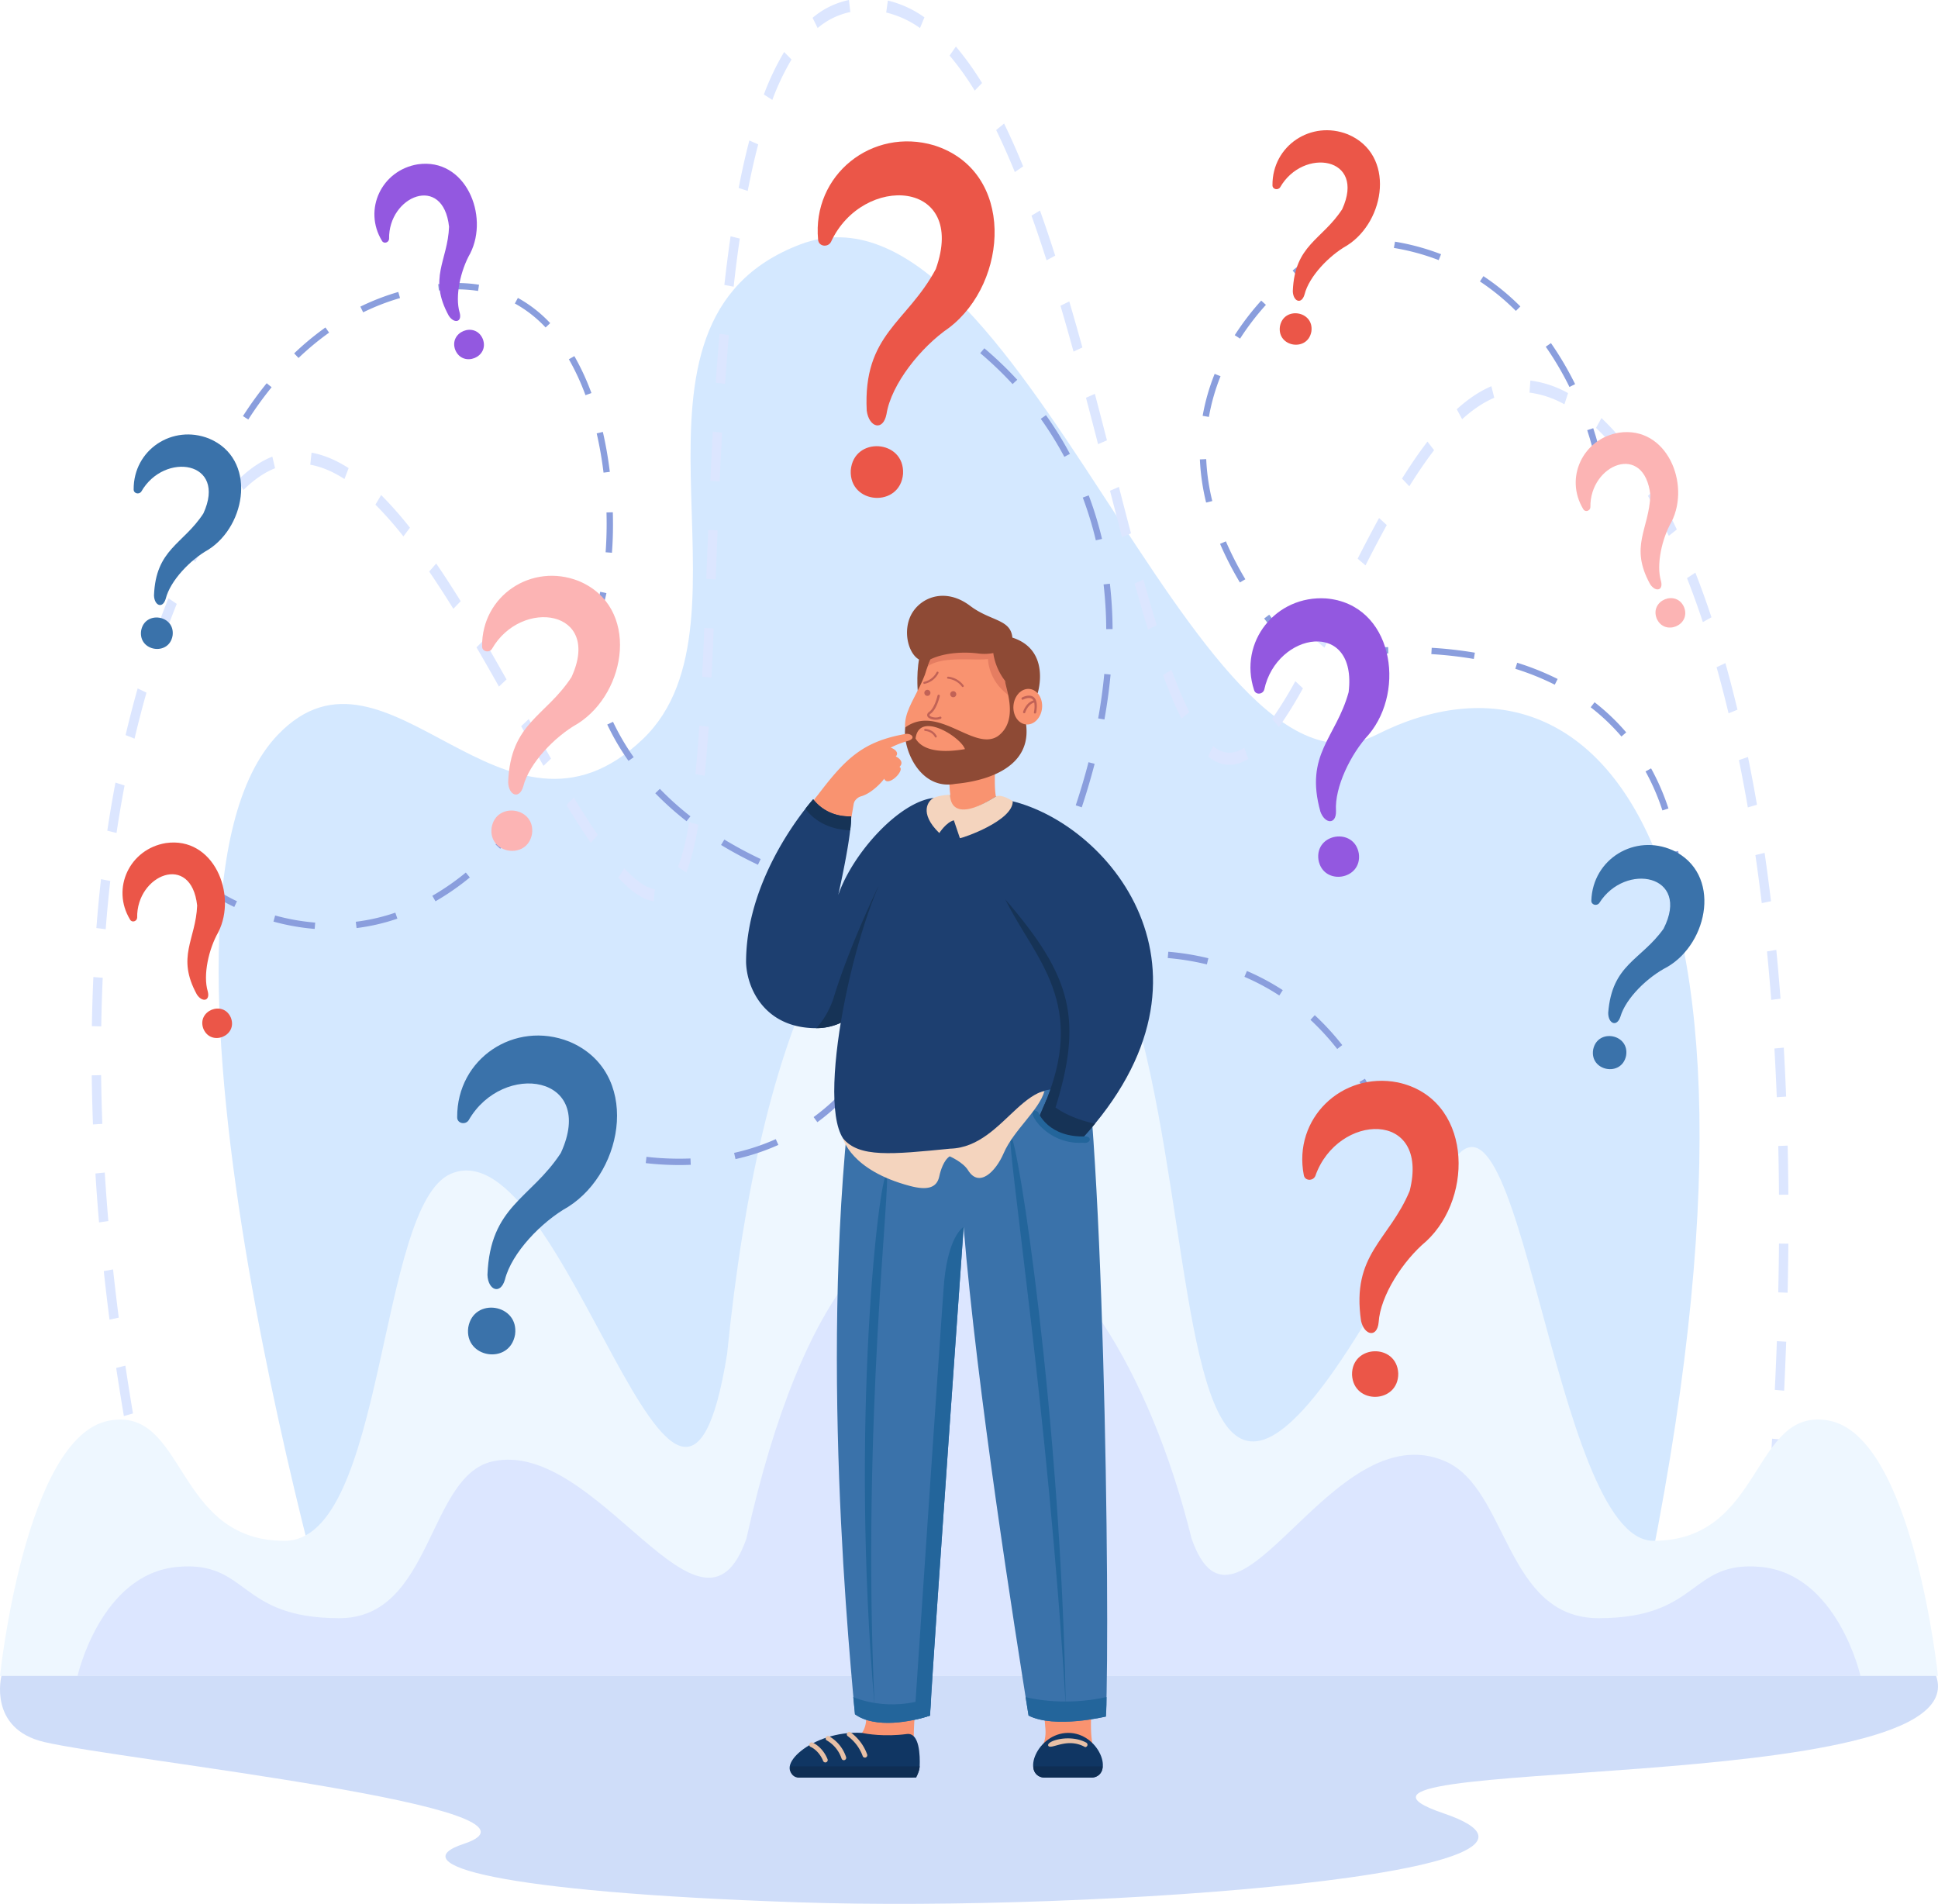 <svg xmlns="http://www.w3.org/2000/svg" viewBox="0 0 1764.04 1732.88"><defs><style>.cls-1{fill:#d4e8ff;}.cls-2{fill:#dce6ff;}.cls-3{fill:#eef7ff;}.cls-4{fill:#cfddf9;}.cls-5{fill:#8a9edd;}.cls-6{fill:#eb5648;}.cls-7{fill:#fcb4b4;}.cls-8{fill:#3a72aa;}.cls-9{fill:#9358e0;}.cls-10{fill:#f99370;}.cls-11{fill:#1d3f70;}.cls-12{fill:#8e4a35;}.cls-13{fill:#c16256;}.cls-14{fill:#e57d61;}.cls-15{fill:#e8c0a6;}.cls-16{fill:#163356;}.cls-17{fill:#103663;}.cls-18{fill:#0f2e54;}.cls-19{fill:#23659b;}.cls-20{fill:#f4d4be;}</style></defs><g id="Layer_2" data-name="Layer 2"><g id="Ñëîé_1" data-name="Ñëîé 1"><g id="_3" data-name="3"><path class="cls-1" d="M311.32,1521.14S103.64,823.85,253.1,668.58c99.89-103.78,205.78,125,332.16,4,112.52-107.75-44.35-379.19,143.39-450.2,197.33-74.64,359,529.8,524.56,446.23C1454.13,567.17,1654,773,1481.27,1522.47Z"/><path class="cls-2" d="M148.82,1461.36c-3.48-13.86-6.93-28.22-10.25-42.69l8.18-3.15c3.29,14.37,6.72,28.64,10.18,42.41Zm1462.24-17.9-8.47-1.35c1.41-14.76,2.74-29.62,4-44.17l8.48,1.2C1613.81,1413.75,1612.47,1428.66,1611.06,1443.46Zm-1481.9-67.78c-3-14.3-5.88-28.86-8.61-43.28l8.29-2.63c2.7,14.33,5.58,28.81,8.55,43Zm1489.37-20.93-8.49-1c1.08-14.81,2.08-29.71,3-44.29l8.5.88C1620.61,1324.93,1619.61,1339.88,1618.53,1354.75ZM112.76,1288.87c-2.46-14.56-4.8-29.29-7-43.77l8.37-2.1c2.14,14.39,4.47,29,6.92,43.5ZM1624,1265.78l-8.51-.7c.72-14.8,1.35-29.74,1.88-44.38l8.51.51C1625.32,1235.92,1624.68,1250.91,1624,1265.78ZM99.69,1201.11c-1.9-14.74-3.66-29.6-5.22-44.18l8.44-1.53c1.56,14.48,3.3,29.25,5.19,43.89Zm1527.46-24.5-8.53-.32c.34-14.87.56-29.82.68-44.43l8.53.11C1627.71,1146.66,1627.48,1161.67,1627.15,1176.61Zm-1537-64c-1.27-14.89-2.38-29.87-3.29-44.51l8.5-.89c.9,14.53,2,29.4,3.26,44.18Zm1529.15-25.15c-.1-14.88-.32-29.82-.65-44.41l8.53-.33c.33,14.67.55,29.69.65,44.65Zm-1534.68-64c-.56-15-.94-30-1.11-44.7l8.53-.17c.17,14.56.54,29.47,1.1,44.33Zm1532.66-24.8c-.58-14.86-1.3-29.77-2.14-44.32l8.51-.82c.83,14.63,1.56,29.63,2.15,44.58ZM92.16,934.22,83.63,934c.24-15,.7-30.06,1.36-44.7l8.52.65C92.85,904.45,92.39,919.34,92.16,934.22Zm1520.06-24.14c-1.13-14.86-2.43-29.7-3.83-44.11l8.46-1.38c1.41,14.5,2.71,29.44,3.86,44.4Zm-1516-64.31-8.49-1.1c1.16-15,2.57-29.92,4.2-44.45l8.44,1.59C98.75,816.18,97.35,831,96.21,845.77ZM1603.62,822c-1.78-14.76-3.73-29.47-5.79-43.71l8.38-2.05c2.08,14.36,4,29.18,5.83,44.06ZM595.1,820.47c-11.84-2.42-20.42-9.42-32.29-21.5l5.39-8.58c10.4,10.56,17.91,16.9,27.81,19.08Zm29.59-26.32-7.59-5c3.9-9.92,7.35-23.68,10.25-40.9l8.33,2.36C632.58,769,629,783.24,624.69,794.15Zm-86.9-26.91c-6.8-9.82-14.06-21.11-22.2-34.54l6.7-6.84c8,13.23,15.17,24.35,21.84,34Zm-431.73-9.08-8.38-2.1c2.21-14.77,4.71-29.5,7.43-43.77l8.28,2.66C110.71,729,108.24,743.58,106.06,758.16Zm1484.88-23.27c-2.53-14.61-5.25-29.1-8.1-43.06l8.24-2.83c2.88,14.09,5.63,28.72,8.18,43.47ZM641.42,706.05,633,704.64c1.31-13.21,2.49-27.67,3.59-44.21l8.5,1C643.93,678.08,642.75,692.69,641.42,706.05Zm-146.71-9c-6.93-12.14-14.12-25-20.32-36.06l6.9-6.5c6.19,11.06,13.36,23.87,20.27,36Zm624.3-.91c-6.64,0-13.15-2.57-19.36-7.65l4.54-9.36c9.33,7.64,18.51,7.66,28.42,1.56l3.67,10C1130.42,694.31,1124.61,696.15,1119,696.15ZM122.46,672.31l-8.15-3.23c3.39-14.38,7.1-28.67,11-42.5l8,3.84C129.47,644.05,125.8,658.14,122.46,672.31Zm1041.7-10.54-6.27-7.51A370.38,370.38,0,0,0,1179.08,620l6.91,6.49A381.9,381.9,0,0,1,1164.16,661.77Zm-88.76-7.61a381.91,381.91,0,0,1-16.72-39.77l7.71-4.73a370.76,370.76,0,0,0,16.17,38.48Zm498-4.9c-3.44-14.33-7.1-28.45-10.9-41.94l8-3.79c3.85,13.66,7.56,27.94,11,42.45ZM454.18,624.93c-7.8-13.83-14.3-25.19-20.46-35.74l6.8-6.68c6.19,10.6,12.71,22,20.54,35.89Zm193.43-8.22L639.1,616c.65-13,1.31-27.53,2-44.54l8.52.6C648.92,589.1,648.26,603.7,647.61,616.71ZM146.14,589.47,138.33,585q7-20.62,15-40.47l7.57,5.12Q153,569.14,146.14,589.47Zm1059.39,0-7.13-6.08c6.06-11.95,12.32-24.62,18.66-37.41l7.17,6C1217.88,564.79,1211.61,577.46,1205.53,589.47ZM1045,573.11c-3.87-12.57-7.86-26.29-12.21-41.93l8-3.75c4.31,15.52,8.27,29.13,12.1,41.58Zm505-6.9c-4.59-13.86-9.44-27.32-14.42-40l7.6-5c5.07,12.9,10,26.58,14.65,40.65ZM412.67,554.13c-7.74-12.46-14.94-23.55-22-33.9l6.38-7.34c7.17,10.48,14.45,21.7,22.28,34.3ZM651.4,527.42l-8.51-.56c.57-14.78,1.14-29.56,1.75-44.61l8.52.58C652.55,497.87,652,512.65,651.4,527.42Zm591.53-12.82-7.12-6.11c7.13-14,13.5-26.08,19.48-37l7,6.42C1256.31,488.72,1250,500.72,1242.93,514.6ZM177.78,511.47l-7.19-6A352.49,352.49,0,0,1,191.13,469l6.51,7.14A343,343,0,0,0,177.78,511.47ZM1021.37,489c-3.91-14.86-7.75-29.74-11-42.33l8.09-3.5c3.24,12.57,7.07,27.42,11,42.26Zm-654.17-.77a333.72,333.72,0,0,0-25.47-28.91l5.2-8.76a343.59,343.59,0,0,1,26.22,29.74ZM1519,487.72c-6.11-12.94-12.52-25.17-19-36.37l6.8-6.67c6.69,11.48,13.25,24,19.51,37.26ZM221.56,446l-5.17-8.8c10.18-10.08,20.78-17.34,31.5-21.6l2.49,10.58C240.63,430.06,230.93,436.73,221.56,446Zm1061.25-3.39-6.63-7c8-12.8,15.58-23.82,23.17-33.68l6,7.82C1298,419.39,1290.62,430.12,1282.81,442.62Zm-627.74-4.35-8.52-.65c.74-16.08,1.48-30.69,2.25-44.65l8.5.79C656.53,407.68,655.8,422.24,655.07,438.27ZM313.54,436c-10.64-6.87-21.11-11.26-31.11-13l1.16-11c10.92,2,22.27,6.69,33.75,14.09ZM1478,418.07a228.38,228.38,0,0,0-25.26-28.62l5-8.95a237.5,237.5,0,0,1,26.34,29.85ZM999.51,404.29c-4.25-16.46-7.74-29.88-11-42.23l8.07-3.59c3.27,12.38,6.77,25.83,11,42.32Zm331.39-22.73-4.89-9.07c10.49-9.51,21.08-16.56,31.49-20.95l2.63,10.52C1350.53,366.11,1340.7,372.67,1330.9,381.56ZM1424,368a88.77,88.77,0,0,0-31.78-10.64l.79-11a95.52,95.52,0,0,1,34.3,11.45ZM660,349.34l-8.5-1c1.07-15.52,2.22-30.51,3.44-44.55l8.48,1.23C662.24,319,661.09,333.91,660,349.34ZM977.16,320c-4.12-14.93-8-28.57-11.87-41.7l8-3.95c3.89,13.21,7.8,26.92,11.94,41.91ZM667.79,260.93l-8.44-1.58C661.07,243.86,663,229,665,215.07l8.38,2.05C671.37,230.85,669.49,245.59,667.79,260.93Zm284.83-24c-4.58-14.3-9.2-28-13.73-40.66l7.74-4.65c4.57,12.81,9.24,26.63,13.86,41.06Zm-272-63.15-8.27-2.68c3-15.45,6.25-30,9.75-43.25l8.06,3.58C686.73,144.43,683.52,158.68,680.6,173.82ZM923.75,156.6c-5.61-13.7-11.34-26.57-17-38.24l7.2-5.91c5.81,11.9,11.65,25,17.36,39ZM703,90.94,695.3,86a238,238,0,0,1,18.46-38.68l6.7,6.84A226.85,226.85,0,0,0,703,90.94Zm184.22-8.46a257.5,257.5,0,0,0-22.85-31.91l5.72-8.2a268,268,0,0,1,23.8,33.21ZM744.25,25.53l-4.6-9.32A74.37,74.37,0,0,1,772.73,0L774,10.93A67,67,0,0,0,744.25,25.53Zm93.16,0A88.63,88.63,0,0,0,806.66,11.4L808.15.51a96.15,96.15,0,0,1,33.31,15.27Z"/><path class="cls-3" d="M1665.1,1293.08c-70.76-13.61-59.22,109.34-160.09,109.34-92.22,0-121.72-468.2-188.82-334.36-344,686.13-144.25-291.79-417.82-304.22-123.7-5.62-206.13,165.52-236.53,468.51-44.06,273.92-146.25-208.92-251.41-164-66.83,28.53-59.18,334.1-151.4,334.1-100.87,0-89.32-123-160.09-109.34C22.76,1307.73,0,1525.34,0,1525.34H1764S1741.29,1307.73,1665.1,1293.08Z"/><path class="cls-2" d="M1602.43,1426.16c-65.1-5.81-54.47,46.69-147.27,46.69-84.84,0-82.51-117.66-139.29-142.66-104.55-46-190.75,187-231.29,70-77-310.36-301.53-466-405.12,0-40.54,117-135.33-91.74-231.29-70-59.07,13.36-54.44,142.66-139.29,142.66-92.79,0-82.17-52.5-147.27-46.69-70.09,6.26-91,99.18-91,99.18H1693.46S1672.52,1432.42,1602.43,1426.16Z"/><path class="cls-4" d="M1.31,1525.34s-12.37,48.16,38.9,60.22c70.13,16.49,481.78,59.82,381.78,92.75-56.46,18.59,28.82,43.82,303.78,53.12s746.8-27.12,588.13-81,487.79-13,448.41-125.09Z"/></g><g id="_2" data-name="2"><path class="cls-5" d="M1529.17,794.18l-5.78-.06a145.84,145.84,0,0,0-1.51-18.75l5.72-.78A150.14,150.14,0,0,1,1529.17,794.18Z"/><path class="cls-5" d="M1513.19,737.65a205.79,205.79,0,0,0-15.37-35.5l5.06-2.79a212.47,212.47,0,0,1,15.8,36.5Zm-37.3-67.29a188.37,188.37,0,0,0-28-26.61l3.53-4.57a194.43,194.43,0,0,1,28.81,27.43Zm-60.67-47.16a237.6,237.6,0,0,0-35.93-14.46l1.72-5.51A243.78,243.78,0,0,1,1417.82,618Zm-73.7-23.44a361.83,361.83,0,0,0-38.67-4.39l.35-5.76a370.63,370.63,0,0,1,39.29,4.45Z"/><path class="cls-5" d="M1244.57,595.61l-.36-5.77c6.51-.41,13-.7,19.34-.86l.15,5.77C1257.45,594.91,1251,595.2,1244.57,595.61Z"/><path class="cls-5" d="M213.23,825.52A145.65,145.65,0,0,1,196,816l3.24-4.78a142.17,142.17,0,0,0,16.47,9.07Z"/><path class="cls-5" d="M286.43,845.48a203.54,203.54,0,0,1-37.51-6.65l1.52-5.57a199.19,199.19,0,0,0,36.46,6.47Zm38.13-.77-.71-5.73a178.79,178.79,0,0,0,36-8.3l1.87,5.46A184.7,184.7,0,0,1,324.56,844.71Zm71.84-24.37-2.88-5A225.53,225.53,0,0,0,424,794.18l3.66,4.47A232.16,232.16,0,0,1,396.4,820.34Z"/><path class="cls-5" d="M455.31,772.53l-4.23-3.93c4.23-4.55,8.46-9.38,12.57-14.35l4.45,3.68C463.92,763,459.62,767.9,455.31,772.53Z"/><path class="cls-5" d="M200.34,430.66l-5.4-2c.1-.28,2.65-7,8-17.82l5.18,2.57C202.9,423.9,200.37,430.59,200.34,430.66Z"/><path class="cls-5" d="M557,503.11l-5.75-.43c.62-8.45.94-17.23.94-26.09,0-3.38-.05-6.8-.14-10.18l5.77-.16c.09,3.43.14,6.91.14,10.34C558,485.6,557.68,494.52,557,503.11Zm-7.64-72.93a350.89,350.89,0,0,0-6.24-35.76l5.63-1.29a356.47,356.47,0,0,1,6.34,36.35ZM226,381.85l-4.86-3.12a332.21,332.21,0,0,1,21.61-29.92l4.48,3.65A323,323,0,0,0,226,381.85Zm306.92-22.16A215.49,215.49,0,0,0,517.8,327l5-2.88a221,221,0,0,1,15.54,33.63ZM271.75,325.82l-4-4.18a257.68,257.68,0,0,1,28.47-23.58l3.35,4.7A251.52,251.52,0,0,0,271.75,325.82Zm224.88-27.75a113.26,113.26,0,0,0-28-21.84l2.77-5.07a119.13,119.13,0,0,1,29.4,22.94ZM330.57,284.28,328,279.09a214.63,214.63,0,0,1,34.54-13.35l1.6,5.55A207.46,207.46,0,0,0,330.57,284.28Zm104.6-19.45a124.62,124.62,0,0,0-30-1c-1.9.15-3.81.33-5.69.54l-.63-5.74c1.94-.21,3.9-.4,5.85-.56a130.47,130.47,0,0,1,31.35,1.08Z"/><path class="cls-5" d="M546.86,558.74l-5.46-1.86a160.87,160.87,0,0,0,4.94-18.24l5.65,1.21A165.4,165.4,0,0,1,546.86,558.74Z"/><path class="cls-5" d="M547.51,1051.16a190.49,190.49,0,0,1-18.69-5.78l2.09-5.39a184.24,184.24,0,0,0,18.07,5.58Z"/><path class="cls-5" d="M618.34,1060.41a273.08,273.08,0,0,1-30.55-1.75l.64-5.74a261.84,261.84,0,0,0,40.09,1.5l.23,5.77C625.31,1060.33,621.81,1060.41,618.34,1060.41Zm51.13-5.45-1.26-5.63a199.09,199.09,0,0,0,37.93-12.5l2.36,5.26A203.38,203.38,0,0,1,669.47,1055ZM744,1021.41l-3.41-4.65A200.36,200.36,0,0,0,770.24,990l4.27,3.89A206,206,0,0,1,744,1021.41Z"/><path class="cls-5" d="M799.36,961.14l-4.88-3.1c3.34-5.24,6.58-10.77,9.64-16.42l5.08,2.75C806.07,950.14,802.76,955.78,799.36,961.14Z"/><path class="cls-5" d="M1008.18,873.94l-1.18-5.65a155,155,0,0,1,19.49-2.37l.4,5.76A155.9,155.9,0,0,0,1008.18,873.94Z"/><path class="cls-5" d="M1217.19,954.78a228.87,228.87,0,0,0-24.36-26.54l3.93-4.23a234.59,234.59,0,0,1,25,27.21Zm-52.72-48.69a208.62,208.62,0,0,0-31.75-17l2.27-5.31a214.8,214.8,0,0,1,32.63,17.42Zm-65.93-28.3a234.09,234.09,0,0,0-35.6-5.79l.49-5.75a239.44,239.44,0,0,1,36.48,5.93Z"/><path class="cls-5" d="M1246.44,1001.54c-2.86-5.76-5.9-11.41-9-16.79l5-2.9c3.19,5.49,6.28,11.25,9.2,17.12Z"/><path class="cls-5" d="M1449.94,409.74c0-.07-1.53-7.09-5.2-18.2l5.49-1.81c3.77,11.44,5.3,18.51,5.36,18.8Z"/><path class="cls-5" d="M1428.58,352.21A282.58,282.58,0,0,0,1407,315.59l4.73-3.31a289.93,289.93,0,0,1,22,37.36ZM1379.81,283a211.4,211.4,0,0,0-32.72-26.83l3.19-4.82a216.57,216.57,0,0,1,33.61,27.57Zm-70.24-46.24a206.94,206.94,0,0,0-40.8-11.09l1-5.7a213.2,213.2,0,0,1,41.93,11.41Z"/><path class="cls-5" d="M1207.41,223.48l-.47-5.75c6.54-.53,13.08-.85,19.42-.93l.08,5.78C1220.22,222.66,1213.82,223,1207.41,223.48Z"/><path class="cls-5" d="M1180.26,250.71l-3.66-4.47a179.32,179.32,0,0,1,15.7-11.71l3.1,4.88A170.26,170.26,0,0,0,1180.26,250.71Z"/><path class="cls-5" d="M1128.6,530.14A298.63,298.63,0,0,1,1110.54,495l5.3-2.28a294,294,0,0,0,17.72,34.5Zm-30.74-72.72a202.35,202.35,0,0,1-5.69-39.28l5.77-.25a196.31,196.31,0,0,0,5.53,38.16Zm2.53-77.94-5.69-1a190.09,190.09,0,0,1,10.93-38.19l5.35,2.16A184.54,184.54,0,0,0,1100.39,379.48Zm28.37-71.28-4.86-3.12A244.78,244.78,0,0,1,1148,273.61l4.29,3.86A239.86,239.86,0,0,0,1128.76,308.2Z"/><path class="cls-5" d="M1162.62,578.17c-4.14-5.06-8.17-10.19-11.95-15.24l4.62-3.46c3.74,5,7.71,10,11.8,15Z"/><path class="cls-5" d="M859.54,297.2a182.52,182.52,0,0,0-16.35-9.47l2.51-5.2a183.86,183.86,0,0,1,16.95,9.8Z"/><path class="cls-5" d="M984.66,734.82,979.18,733c4.37-13.19,8.28-26.39,11.61-39.23l5.59,1.45C993,708.2,989.07,721.52,984.66,734.82Zm20.62-79.94-5.69-1c2.46-13.64,4.33-27.25,5.55-40.47l5.75.53C1009.65,627.3,1007.76,641.08,1005.28,654.88Zm1.66-82.26a374.6,374.6,0,0,0-2.42-40.69l5.74-.66a381,381,0,0,1,2.45,41.31Zm-9.46-80.81a324,324,0,0,0-11.9-38.93l5.41-2a328.87,328.87,0,0,1,12.11,39.62Zm-28.68-76a316.23,316.23,0,0,0-21.44-34.6l4.7-3.35a321.35,321.35,0,0,1,21.83,35.24Zm-47.12-66.21a330.41,330.41,0,0,0-29.43-28.18L896,317a336.31,336.31,0,0,1,29.94,28.67Z"/><path class="cls-5" d="M963.15,791.53l-5.31-2.27c2.52-5.92,5-11.88,7.3-17.74l5.36,2.13C968.16,779.55,965.69,785.56,963.15,791.53Z"/><path class="cls-5" d="M539.78,623.36a112.71,112.71,0,0,1-3.31-19.5l5.77-.28-2.89.14,2.89-.14a108.65,108.65,0,0,0,3.15,18.4Z"/><path class="cls-5" d="M689.92,787.09a373,373,0,0,1-33.59-18l3-4.94a365.37,365.37,0,0,0,33.07,17.72Zm-65-39.63A278.62,278.62,0,0,1,596.47,722l4.15-4a273.92,273.92,0,0,0,27.84,25Zm-52.85-54.94a222.68,222.68,0,0,1-19.32-33.06L558,657a217.53,217.53,0,0,0,18.82,32.2Z"/><path class="cls-5" d="M743.38,808.18c-6.2-2-12.35-4.16-18.29-6.35l2-5.42c5.87,2.17,11.95,4.28,18.08,6.28Z"/><path class="cls-6" d="M822,431.2c-2.59,31.26-49.13,28.21-47.61-3.11C777,396.83,823.5,399.88,822,431.2Z"/><path class="cls-6" d="M744.67,218.14c-5.61-58.93,49.24-102.66,105.74-85.81,74,23.58,67.88,124.42,13.46,166-25.55,17.45-52.59,51.21-56.94,78.55-3.14,16.07-16,12.15-18-3.13-3.52-69.69,36.75-79.91,62.87-128.85,29.16-81.77-66.47-87.38-95.43-24.68C753.55,225.49,745.08,224.41,744.67,218.14Z"/><path class="cls-7" d="M484.25,758.93c-4.14,24.09-40.07,18.53-36.75-5.68C451.64,729.16,487.57,734.72,484.25,758.93Z"/><path class="cls-7" d="M438.81,588.22c-.33-46.13,45.25-76.33,88-59.38,55.85,23.37,44.18,101.24-.91,129.79-21,11.79-44.33,36.15-49.58,57.08C472.74,728,463,724,462.55,712.05c2-54.34,34-59.52,57.63-95.73,28.24-61.49-45.63-72.39-72.4-25.69C445.2,594.54,438.7,593.12,438.81,588.22Z"/><path class="cls-8" d="M468.83,1214.75c-4.81,27.93-46.45,21.49-42.6-6.58C431,1180.25,472.68,1186.69,468.83,1214.75Z"/><path class="cls-8" d="M416.15,1016.88c-.37-53.48,52.46-88.48,102-68.83,64.73,27.09,51.21,117.35-1.06,150.44-24.37,13.67-51.39,41.91-57.47,66.16-4.11,14.22-15.4,9.67-15.92-4.24,2.37-63,39.41-69,66.8-111,32.74-71.28-52.88-83.91-83.92-29.79C423.56,1024.2,416,1022.55,416.15,1016.88Z"/><path class="cls-6" d="M1272.74,1250c.39,27.66-40.74,28.93-42.07,1.3C1230.28,1223.64,1271.41,1222.37,1272.74,1250Z"/><path class="cls-6" d="M1186.76,1069.5c-9.94-51.25,34.51-94.31,85.54-84.31,67,14.41,70.16,103.46,25.92,144.58-21,17.49-41.82,49.43-43.32,73.79-1.39,14.38-13,12-16-1.21-9-60.89,25.48-73.28,44.26-118.47,18.65-74.27-65.78-71.07-85.88-13.56C1195.18,1075.21,1187.65,1075,1186.76,1069.5Z"/><path class="cls-6" d="M1193.68,301.66c-3.23,18.78-31.25,14.45-28.66-4.43C1168.26,278.45,1196.27,282.78,1193.68,301.66Z"/><path class="cls-6" d="M1158.25,168.56c-.26-36,35.28-59.51,68.58-46.3,43.54,18.23,34.45,78.94-.71,101.19-16.39,9.2-34.57,28.19-38.66,44.51-2.76,9.56-10.35,6.5-10.7-2.85,1.59-42.37,26.51-46.41,44.93-74.64,22-47.94-35.57-56.44-56.45-20C1163.23,173.49,1158.16,172.38,1158.25,168.56Z"/><path class="cls-8" d="M157.09,578.56c-3.23,18.78-31.24,14.45-28.65-4.43C131.67,555.35,159.68,559.68,157.09,578.56Z"/><path class="cls-8" d="M121.66,445.46c-.25-36,35.29-59.51,68.59-46.3,43.54,18.23,34.44,78.94-.71,101.2-16.4,9.19-34.57,28.19-38.66,44.5-2.76,9.56-10.36,6.5-10.71-2.85,1.6-42.37,26.51-46.41,44.94-74.64,22-47.94-35.58-56.44-56.45-20C126.64,450.39,121.58,449.28,121.66,445.46Z"/><path class="cls-6" d="M210.16,926.32c6.38,16.53-18,26.44-25,10.14C178.8,919.93,203.22,910,210.16,926.32Z"/><path class="cls-6" d="M118.39,837c-17.37-28.57-.24-64.31,32.63-69.66,43.43-6.23,65.14,46.54,47.71,81.08-8.69,15.16-14.13,39-9.61,53.95,2.36,8.94-5.16,10.12-9.9,2.83-18.95-34.56-1-49.67.24-81-5.31-48.75-55.31-28.06-54.6,11C124.71,838.59,120.14,840.12,118.39,837Z"/><path class="cls-7" d="M1532.94,552.74c6.38,16.53-18,26.44-25,10.14C1501.58,546.35,1526,536.44,1532.94,552.74Z"/><path class="cls-7" d="M1441.17,463.45c-17.37-28.57-.25-64.31,32.63-69.66,43.43-6.23,65.14,46.55,47.71,81.08-8.69,15.16-14.13,39-9.61,54,2.36,8.95-5.16,10.13-9.9,2.83-19-34.56-1-49.67.24-81-5.31-48.75-55.31-28.05-54.6,10.95C1447.49,465,1442.92,466.54,1441.17,463.45Z"/><path class="cls-9" d="M439.45,308.5c6.38,16.52-18,26.43-25,10.13C408.09,302.11,432.51,292.2,439.45,308.5Z"/><path class="cls-9" d="M347.68,219.21c-17.36-28.58-.24-64.32,32.63-69.66,43.44-6.24,65.15,46.54,47.72,81.07-8.7,15.16-14.14,39-9.62,53.95,2.36,8.95-5.15,10.13-9.9,2.84-18.94-34.57-1-49.68.24-81-5.3-48.76-55.31-28.06-54.59,11C354,220.76,349.44,222.29,347.68,219.21Z"/><path class="cls-9" d="M1236.84,776.79c3.4,24.2-32.51,29.87-36.73,5.8C1196.71,758.38,1232.62,752.72,1236.84,776.79Z"/><path class="cls-9" d="M1141.51,628.07c-14.37-43.84,19.83-86.49,65.67-83.38,60.31,5.23,73,82.95,38.71,123.89-16.43,17.64-31.2,47.95-29.82,69.48.37,12.75-10.1,12-14.19.7-14.62-52.38,14.23-67.06,25.69-108.74,8.15-67.17-65.52-55-76.78-2.4C1149.52,632.14,1142.9,632.77,1141.51,628.07Z"/><path class="cls-8" d="M1480.11,961c-4.19,19.6-33.45,13.87-29.92-5.86C1454.37,935.53,1483.63,941.26,1480.11,961Z"/><path class="cls-8" d="M1448.5,819.62c1.26-37.81,39.6-61.06,74-45.76,45,21,32.87,84.41-5,106.32-17.62,9-37.53,28.16-42.52,45.13-3.3,9.94-11.15,6.4-11.13-3.45,3.47-44.46,29.83-47.65,50.38-76.54,25.17-49.45-35-60.81-58.47-23.44C1453.53,825,1448.25,823.63,1448.5,819.62Z"/></g><g id="_1" data-name="1"><path class="cls-10" d="M865,723.39c-.41-3.07-.66-6.39-.79-9.85-.8-20,2.32-44.85,3.94-54.14.45-2.51.77-3.88.89-3.71q.22-.88.51-1.74a18.85,18.85,0,0,1,12-12.62h0a22.72,22.72,0,0,1,23,5.51c.12.12.23.25.34.37a18.75,18.75,0,0,1,4.7,16c0,.3-.08.61-.14.92s-.16.83-.25,1.23c-1-.63-3.66,25.47-3.68,44.41,0,6.24.28,11.71,1,15.19C945.34,736.59,828.47,774.91,865,723.39Z"/><path class="cls-10" d="M824.59,743.17c-27.83,36.25-40.61,78.29-68.94,112.57-2,1.72,15.19-85,23.15-134.44,5.87-15.57-10.14-20.44-10.14-20.44-54.6,39-132.82,191-27.21,223.54,77.62,17.52,113.18-84.32,149.92-133.23C921.15,747.64,856.31,701.13,824.59,743.17Z"/><path class="cls-11" d="M679.1,875.89c.69,24.18,17.36,59.93,63.83,59.93h.16c26.59-.07,46.24-19,61-45.88,27.91-50.66,38.53-129.6,45.73-163.66-31.16,3.42-73.63,50-86.8,88.31,3.63-16.47,8.8-41.22,10.85-58.94A115,115,0,0,0,774.8,743c-3.24.17-21.72.88-34.6-15.54-.52.63-3.18,3.64-7.12,8.7C716.89,756.92,679.07,812,679.1,875.89Z"/><path class="cls-12" d="M835.44,629.82s-2.08-21.52,2.93-37.1l13,4.62Z"/><path class="cls-10" d="M842.26,692.7c21.26,16.49,63.36,14.62,76.08-2.82,47.44-65.07-45.7-178.8-76.48-75.74C830.72,643.83,807.24,660.74,842.26,692.7Z"/><path class="cls-13" d="M865.38,633.37a2.76,2.76,0,1,1,3.83.78A2.77,2.77,0,0,1,865.38,633.37Z"/><path class="cls-13" d="M841.84,632.15a2.76,2.76,0,1,1,3.83.78A2.77,2.77,0,0,1,841.84,632.15Z"/><path class="cls-13" d="M851.72,655.11a11.3,11.3,0,0,0,4.6-.87,1,1,0,1,0-.86-1.9c-3.36,1.5-8.49.33-9.35-1.17-.3-.53.38-1.16,1-1.6,5.53-3.87,8.2-15.47,8.31-16a1,1,0,0,0-.79-1.25,1.08,1.08,0,0,0-1.25.79c0,.11-2.61,11.31-7.47,14.71-2.65,1.86-2,3.67-1.63,4.36C845.32,654,848.52,655.1,851.72,655.11Z"/><path class="cls-14" d="M844.45,606.42c14.27-9.63,41.46-4.91,54.9-6.57,0,0-.23,23,24.51,36.57,4.31,20.65,8.78,29.37-9.74,57.28h0a42.3,42.3,0,0,0,4.21-3.82h0C976.93,615.87,880.29,514.21,844.45,606.42Z"/><path class="cls-12" d="M827.84,563c6.63-17.84,30.95-29.91,55.22-11.56,18.69,14.14,36.88,11.93,38.44,28.89,35.57,11.5,23,50.7,23,50.7L927.35,631c-21.15-13.47-23.19-36.59-23.19-36.59h0a45,45,0,0,1-13,.48c-12.84-1.77-31.48-1.2-45,5.59S820.44,583,827.84,563Z"/><path class="cls-12" d="M823.73,668.15a45.17,45.17,0,0,0,.77,6.85c3.26,17.73,16.65,40,39.69,39.08a36.08,36.08,0,0,0,5.42-.63c10.16-.91,23.78-3.28,35.91-8.62,17.3-7.62,31.57-21.29,28.47-45.4h0v-.06L931.55,649h0l0-.09-.27-1.15h0L927.35,631l-12.46-11.3h0c.11,2.24,1.59,7,2.79,12.81,2.39,11.69,3.68,27.85-9.32,37.47l-.32.21c-11.14,7.15-25.27-1-40.44-7.62-14.13-6.13-29.15-10.87-43.5-.54q-.11.59-.18,1.2h0A31.46,31.46,0,0,0,823.73,668.15Zm54.56,13.69a114.56,114.56,0,0,1-13.14,1.54c-12.62.66-26-1.32-31.76-11.19,2.14-17.52,20.61-11.64,33.25-2.76C872.59,673.61,877.24,678.46,878.29,681.84Z"/><path class="cls-10" d="M948.51,644.44c-.84,8.92-7.34,15.6-14.52,14.93s-12.32-8.46-11.48-17.38,7.34-15.6,14.52-14.93S949.35,635.52,948.51,644.44Z"/><path class="cls-13" d="M930.33,634.8c.26-.14,6.4-3.34,10.39-.42a6.6,6.6,0,0,1,2.27,3.2s0,0,0,0c1,2.59,1,6.26.14,11a1.06,1.06,0,0,1-1,.86l-.18,0a1,1,0,0,1-.84-1.22,23.07,23.07,0,0,0,.28-8.8c-5.89,1.74-8.09,8.88-8.12,9a1,1,0,0,1-1,.75,1,1,0,0,1-.3,0,1,1,0,0,1-.7-1.29c.1-.36,2.51-8.23,9.4-10.34a4.33,4.33,0,0,0-1.15-1.37c-2.92-2.16-8.13.55-8.18.58a1,1,0,1,1-1-1.85Z"/><path class="cls-15" d="M977.4,929.57h6.8c-.18-1.25-.28-1.89-.28-1.89l-.84.25q-2.46.74-5,1.43Z"/><path class="cls-13" d="M851.75,671.29a1,1,0,0,0,.37-.08.93.93,0,0,0,.49-1.22c-.1-.24-2.59-5.85-10.39-6.56a.94.94,0,0,0-1,.85.93.93,0,0,0,.84,1c6.65.6,8.76,5.24,8.85,5.44A.92.92,0,0,0,851.75,671.29Z"/><path class="cls-10" d="M741.57,727.45l33.23,14.1c.25-.13-.44-14.14,9.18-16.82,10.58-3,21-15.52,20.77-16.06,3.31,8.49,19.45-7.67,14-10.69,3.69-3.4,1.21-7.26-3.4-9.5,3.08-3-.21-6.53-4.65-8a82.86,82.86,0,0,1,15.7-6.09c8.18-2.53,2.77-7.23-2.07-6.38C784.76,675,768.88,690.77,741.57,727.45Z"/><path class="cls-13" d="M841.38,622.4l.21,0a18.34,18.34,0,0,0,12.63-9.77.94.94,0,0,0-.49-1.23.93.93,0,0,0-1.22.49,16.82,16.82,0,0,1-11.34,8.7.93.93,0,0,0,.21,1.84Z"/><path class="cls-13" d="M876.32,625.35a.94.94,0,0,0,.79-1.44,20,20,0,0,0-14-8,.93.93,0,0,0-.23,1.85,18.39,18.39,0,0,1,12.67,7.15A.93.93,0,0,0,876.32,625.35Z"/><path class="cls-16" d="M743.09,935.82c26.59-.07,46.24-19,61-45.88l-4.41-83.53S774,859.19,759.37,906.35A77.68,77.68,0,0,1,743.09,935.82Z"/><path class="cls-10" d="M942,1610.83l1.67-.87c0,1.17,1.44,5.23,2.61,5.23l49.33,1c1.17,0,1.89-2.2,1.89-3.36l4.2-1.21c0-7.38-.6-10.06-3.87-15.78-12-15.85,2.33-87.27,1.91-105.85,3-5.09-51.94-1.1-52.71-2.3a2.12,2.12,0,0,0-2.11,2.28l6.46,81.46C953.74,1590.56,942.07,1595.81,942,1610.83Z"/><path class="cls-10" d="M728.19,1617.93h98.25c8.58-.34,8.52-9.09,6.93-15.87-5.41-24.45,4.16-80.61,5.93-105.75a7.81,7.81,0,0,0-7.77-8.61H788.16a7.81,7.81,0,0,0-7.75,8.78l7.89,62.89c3,29.1-27.07,31.54-46.88,35.55-7.77,1.95-15.9,5-19.69,10.78A7.82,7.82,0,0,0,728.19,1617.93Z"/><path class="cls-17" d="M837.12,1607.74c-.27,4.82-2.66,10.31-8.24,10.19H727c-25.42-7.79,11.78-43.37,57.68-40.68,3.63.87,20.59,3.77,40.92,1C837,1577,837.54,1597.79,837.12,1607.74Z"/><path class="cls-17" d="M993.91,1617.93H950.35c-21.05-2.39-6.3-40.41,21.77-40.68C1000.35,1577,1014.93,1615.59,993.91,1617.93Z"/><path class="cls-15" d="M751.26,1604.14a2.16,2.16,0,0,1-2-1.35c-4-9.77-11.2-12.71-11.27-12.74-2.63-1-1-5.1,1.59-4,.36.14,9,3.67,13.69,15.14A2.18,2.18,0,0,1,751.26,1604.14Z"/><path class="cls-15" d="M768.09,1602.11a2.17,2.17,0,0,1-2.07-1.53,30,30,0,0,0-13.31-16.41c-2.51-1.26-.48-5.18,2-3.84a34.1,34.1,0,0,1,15.45,19A2.18,2.18,0,0,1,768.09,1602.11Z"/><path class="cls-15" d="M787.24,1599.75a2.17,2.17,0,0,1-2-1.45,39,39,0,0,0-13.47-18c-2.36-1.52.07-5.2,2.39-3.61a42.75,42.75,0,0,1,15.17,20.2A2.17,2.17,0,0,1,787.24,1599.75Z"/><path class="cls-15" d="M987.75,1590.2c-16.6-9.35-31.27,2.92-33.6-1.27-1.95-4.39,19.7-11,34.69-2.77A2.18,2.18,0,0,1,987.75,1590.2Z"/><path class="cls-18" d="M719.83,1607.74H837.12a26.85,26.85,0,0,1-3.22,10.19H727A7.57,7.57,0,0,1,719.83,1607.74Z"/><path class="cls-18" d="M993.91,1617.93H950.35a9.64,9.64,0,0,1-9.66-10.19h62.88A9.65,9.65,0,0,1,993.91,1617.93Z"/><path class="cls-8" d="M1006.64,1562.35s-46.46,11.28-70.4-.85c-12.46-78.12-47-295.66-59.09-444.72-.46,8.69-25.76,359.24-30.58,444.72-16.53,5.53-49.75,12.2-68.35-1.19-8.35-90-35.17-386.26,5.23-628.23,0,0,110.72,12.32,197.18-13.81C1004.43,995,1010.74,1470.24,1006.64,1562.35Z"/><path class="cls-19" d="M796.09,1552.84c-22.47-260,4.11-481.24,10.77-483.71C811.73,1070.25,784,1295.2,796.09,1552.84Z"/><path class="cls-19" d="M970.08,1552.84c-15.5-266.44-54.61-514.86-50-518.42C926,1034.07,965.71,1288.13,970.08,1552.84Z"/><path class="cls-11" d="M996.75,1022.74q-5.94,7.21-12.64,14.47s-21.76,4.09-38.79-18.57c69.43-150.14-64.44-158.35-37.85-292C997.09,737.26,1121.75,871,996.75,1022.74Z"/><path class="cls-16" d="M996.75,1022.74q-5.94,7.21-12.64,14.47s-21.76,4.09-38.79-18.57c2-7.23,5.06-11.5,7.19-17.54C952.51,1001.1,965.48,1016.31,996.75,1022.74Z"/><path class="cls-19" d="M985.67,1040.12c-37.41,2.27-55.9-37.22-40.78-28,.38,1,9.55,23.72,44,22.22C994.36,1035.45,992.12,1041.31,985.67,1040.12Z"/><path class="cls-20" d="M767.35,1036.1s6.76,29,60.88,43.32c15.5,4.1,24.46,2.07,26.73-8.67,1.14-5.4,4.09-14.79,9.51-18.27,0,0,12.11,5.23,16.68,12.64,10,16.27,25.11,1.49,32.45-15.53,9.09-21.06,32.12-38.9,37.15-56.56Z"/><path class="cls-11" d="M987.88,1000.24c-1.76,3.12-2.81,2.62-4.61.81-48.64-36.3-66,43-118.41,44.45-53.33,5.28-83,8.29-97.52-9.4-25.35-39.31,15-215,47.6-257.55,14.29-22.12,36.37-43.68,50-55.16-.28,1.15-5.27,31.47,41.52,1.55,2.35,1,18.18,17.21,17.25,24.95C926.1,785.46,1010.5,960.28,987.88,1000.24Z"/><path class="cls-16" d="M959.74,1011.41l-10.66-2.21c42.62-95.94-7.5-136.5-34-190.55C976.55,889.8,985.84,928.8,959.74,1011.41Z"/><path class="cls-20" d="M921.86,729.25c.26,17.85-45.53,33.61-48.13,33.63l-5.49-16.24c-7,1.74-13.25,11.6-13.25,11.6-19-18.54-9.88-29.68-5.12-32,5.5-2.63,15.1-2.91,15.09-2.89-.28,1.15-1,28.66,41.52,1.55C912,722.4,921.86,729.25,921.86,729.25Z"/><path class="cls-19" d="M846.57,1561.5a108.81,108.81,0,0,1-14.34,3.82s23.34-347.88,26.82-394.31,18.1-54.23,18.1-54.23S846.18,1554,846.57,1561.5Z"/><path class="cls-19" d="M847.49,1544.64c-.62,10-1,16-.92,16.86-16.53,5.53-49.75,12.2-68.35-1.19,0,0-.59-5.51-1.56-15.67C776.66,1544.64,809.24,1559.62,847.49,1544.64Z"/><path class="cls-19" d="M1006.64,1562.35s-46.46,11.28-70.4-.85c0,0-1-6-2.72-16.86,0,0,32.73,9.17,73.68,0C1007.38,1555.18,1006.49,1561.47,1006.64,1562.35Z"/><path class="cls-16" d="M733.08,736.15l.58.77c15.29,19.65,40.25,18.73,40.25,18.73A115,115,0,0,0,774.8,743c-3.24.17-21.72.88-34.6-15.54C739.68,728.08,737,731.09,733.08,736.15Z"/></g></g></g></svg>